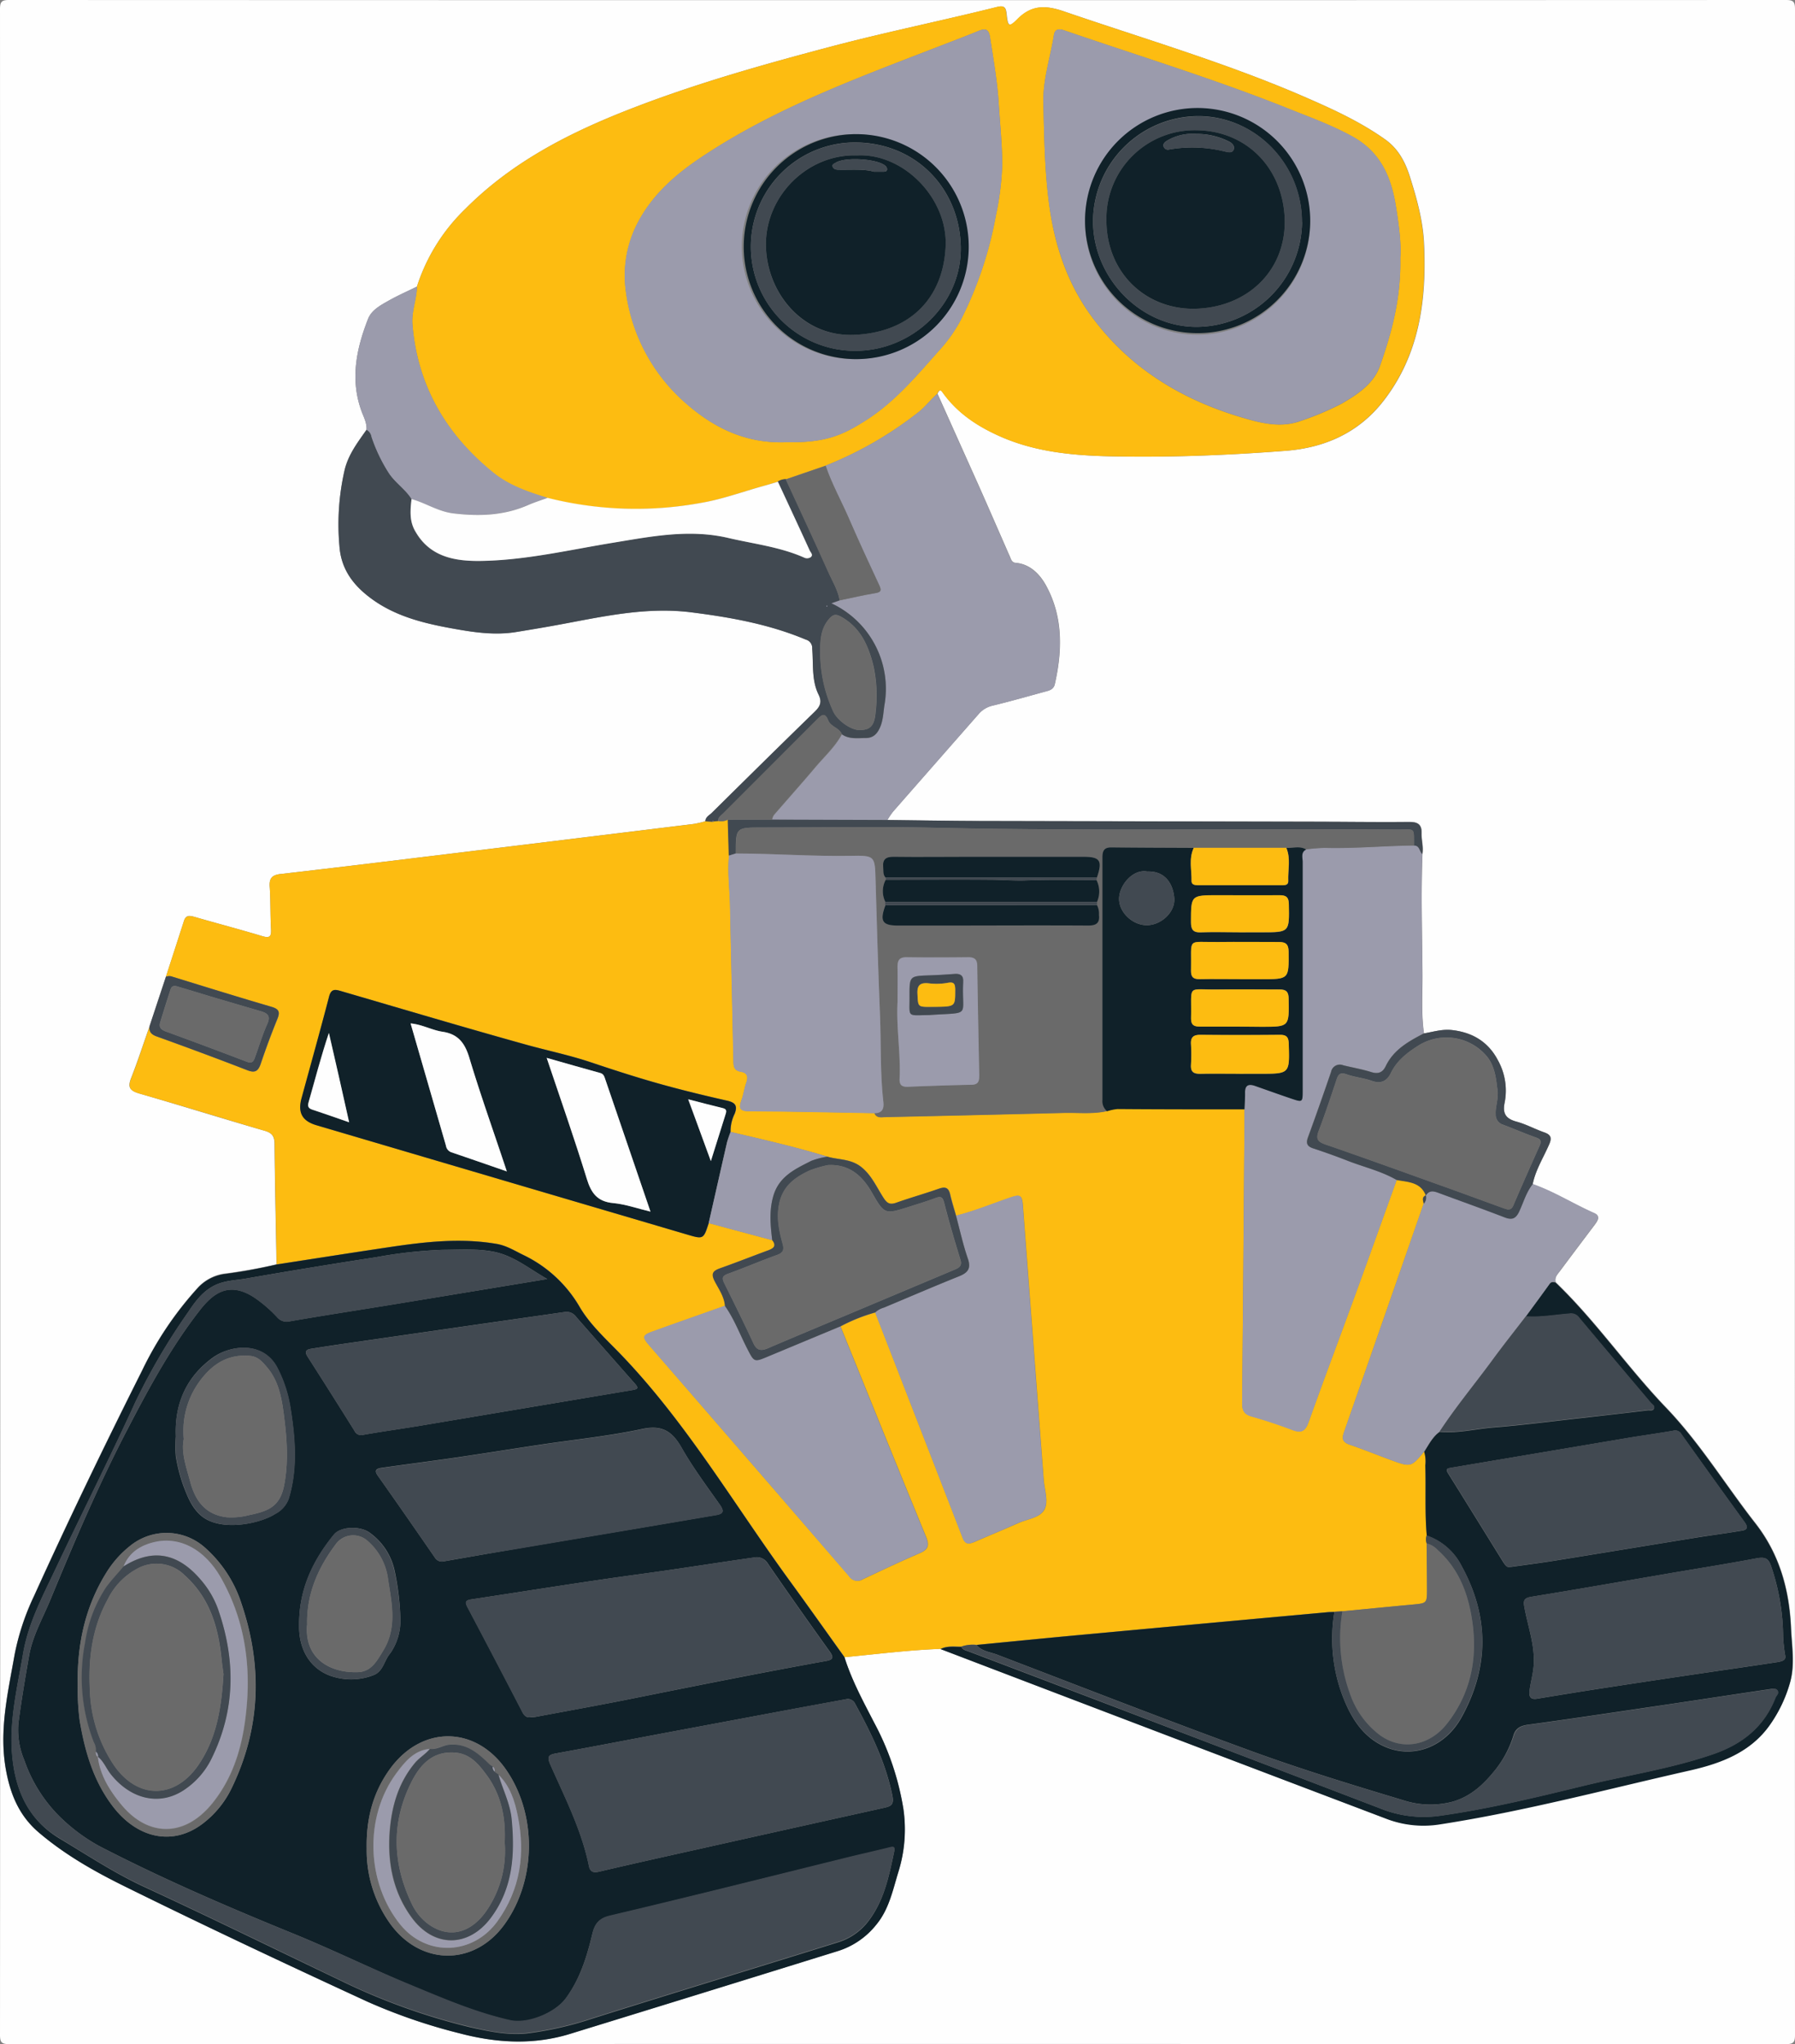<svg xmlns="http://www.w3.org/2000/svg" viewBox="0 0 432.09 492.09"><rect x="0" y="0" width="432.09" height="492.09" fill="#808080" stroke="none"/><defs><style>.cls-1{fill:#fefefe;}.cls-2{fill:#fdbc11;}.cls-3{fill:#102129;}.cls-4{fill:#9b9bac;}.cls-5{fill:#414951;}.cls-6{fill:#6a6a6a;}</style></defs><title>Element 2</title><g id="Ebene_2" data-name="Ebene 2"><g id="Ebene_1-2" data-name="Ebene 1"><path class="cls-1" d="M.05,245.8Q.05,124,0,2.2C0,.41.41,0,2.21,0Q216.05.08,429.88,0c1.8,0,2.21.4,2.21,2.2q-.07,243.84,0,487.68c0,1.8-.4,2.21-2.2,2.21q-213.84-.07-427.68,0c-1.8,0-2.21-.4-2.21-2.21Q.08,367.84.05,245.8Zm368.89,39.3c.69-3.47,2.61-6.45,4-9.64.69-1.58.36-2.31-1.21-2.86-2.25-.79-4.39-2-6.67-2.58-2.55-.7-3.41-1.93-2.85-4.59a15,15,0,0,0-1.62-10.18c-2.29-4.35-6-6.69-11-7.27-2.44-.28-4.55.42-6.8.8-.7-4.82-.33-9.68-.37-14.52-.08-9.54-.37-19.09,0-28.64.32-1.68-.24-3.33-.19-5,.06-2.05-.81-2.76-2.89-2.75-7.76.07-15.52,0-23.27-.06q-40.08-.09-80.15-.17c-7.43,0-14.87-.16-22.3-.24a19.41,19.41,0,0,1,1.35-2q10.26-11.73,20.55-23.43a6.32,6.32,0,0,1,3.37-2.1c4.26-1,8.49-2.24,12.72-3.39,1-.27,2-.49,2.31-1.77,1.83-8.08,2-16.12-2-23.56-1.44-2.71-3.79-5.36-7.46-5.67-.92-.08-1.07-.86-1.35-1.49-2.48-5.63-4.92-11.28-7.42-16.9q-5-11.16-10-22.3c.62-1.45,1-.61,1.55.11,3.63,4.89,8.55,8,14.08,10.4,8.26,3.52,17.08,4.35,25.83,4.55,14.11.31,28.24-.23,42.33-1.32,9.55-.73,17.61-4.42,23.45-11.87,8.76-11.16,10.53-24.41,9.87-38.1-.27-5.52-1.77-10.9-3.44-16.14-1.07-3.38-2.73-6.58-5.85-8.81-6.24-4.45-13.18-7.56-20.12-10.57-18.59-8-38-13.7-57.15-20.26-4.46-1.54-7.85-1.66-11.3,1.82-2,2-2.3,1.74-2.59-1-.16-1.48-.32-2.43-2.28-1.93C227,4.93,213.85,7.6,200.86,11c-16.38,4.32-32.69,8.88-48.52,15C137.46,31.75,123.44,38.8,112,50.31A45.16,45.16,0,0,0,100.36,69c-2.22,1.09-4.49,2.08-6.64,3.29s-4.29,2.34-5.13,4.5C85.77,84,84.22,91.44,87.08,99.13c.52,1.39,1.27,2.76,1.14,4.34-2.09,3-4.31,5.84-5.25,9.57a58.47,58.47,0,0,0-1.26,18.31c.33,5,2.67,8.68,6.45,11.78,6,5,13.3,6.8,20.72,8.14,5.1.93,10.26,1.71,15.48.84,3.86-.64,7.72-1.29,11.56-2,10.05-1.89,20.06-4,30.42-2.73,9.45,1.19,18.77,2.85,27.63,6.57a2.08,2.08,0,0,1,1.55,2.17c.31,3.71-.18,7.59,1.53,11.07.87,1.77.4,2.84-.93,4.13-8.32,8.08-16.56,16.23-24.81,24.38-.6.6-1.47,1-1.51,2a23,23,0,0,1-2.79.65q-32.94,4.05-65.89,8.05c-11.18,1.36-22.36,2.72-33.55,4-2,.23-2.79.95-2.65,3,.23,3.43.14,6.87.32,10.3.1,1.8-.36,2.19-2.14,1.65-5.43-1.63-10.92-3.07-16.37-4.65-1.15-.33-2-.41-2.45,1-1.44,4.48-2.9,9-4.34,13.43Q38,241,36.05,246.91c-1.49,4.21-2.86,8.46-4.49,12.61-.86,2.17-.38,3,1.88,3.7,10.12,2.93,20.17,6.09,30.29,9,1.79.52,2.33,1.36,2.35,3.15.09,9.66.31,19.33.48,29a127.25,127.25,0,0,1-12.72,2.25,10.77,10.77,0,0,0-6.2,3.32,82.91,82.91,0,0,0-13.46,20c-9,17.93-17.74,36-26,54.25A59,59,0,0,0,3.5,398.35c-1.62,9.19-3.8,18.3-2.07,27.77,1.07,5.85,3.18,11,7.81,14.93,6.32,5.41,13.52,9.48,20.87,13.1,19.28,9.51,38.73,18.67,58.25,27.67a135.32,135.32,0,0,0,22.41,7.69c8.82,2.31,17.66,2.81,26.49.08q32.18-9.93,64.35-19.9a19.07,19.07,0,0,0,9.32-6.38c3.08-3.76,4-8.34,5.32-12.72a34.29,34.29,0,0,0,1.19-15.19,66,66,0,0,0-6.95-20.57c-2.67-5.18-5.46-10.3-7.22-15.89,7.7-.73,15.38-1.72,23.13-2q53.84,20.54,107.7,41A25,25,0,0,0,346.85,439c20.33-3.13,40.18-8.47,60.21-13,7.29-1.64,14.46-4.29,19.1-11A33.12,33.12,0,0,0,431,404.75c1.12-4.22.36-8.55.17-12.84-.41-9.28-2.78-17.84-8.63-25.31-7.2-9.21-13.27-19.23-21.45-27.77-9.28-9.67-16.9-20.86-26.61-30.18-.33-1.2.51-1.94,1.11-2.75q4.14-5.55,8.31-11.06c.73-1,1.42-2.08-.1-2.75C378.78,289.89,374.14,286.91,368.94,285.1Z"/><path class="cls-2" d="M39.94,235.14c1.44-4.47,2.9-8.95,4.34-13.43.43-1.36,1.3-1.28,2.45-1,5.45,1.58,10.94,3,16.37,4.65,1.78.54,2.24.15,2.14-1.65-.18-3.43-.09-6.87-.32-10.3-.14-2.08.69-2.8,2.65-3,11.19-1.28,22.37-2.64,33.55-4q33-4,65.89-8.05a23,23,0,0,0,2.79-.65l1.66.09.21,0,.19-.1,1-.1a3.37,3.37,0,0,0,2.39-.31c.08,2.88.17,5.77.25,8.65-.39,4,.16,8,.25,11.95.25,12.53.57,25.06.82,37.59,0,1.35.24,2.27,1.82,2.51s1.76,1.26,1.26,2.66-.64,2.82-1.14,4.15c-.69,1.89-.48,2.67,1.84,2.69,10.06,0,20.11.29,30.17.46.56,1.28,1.72,1,2.71.94q21.42-.45,42.85-1c3.49-.09,7,.34,10.46-.45a11.66,11.66,0,0,1,2.48-.58c10.18.07,20.36.07,30.54.08,0,1.44,0,2.88,0,4.32q-.26,33.23-.55,66.46c0,1.81.5,2.73,2.31,3.24,3.3.93,6.57,2,9.78,3.24,2.12.81,3.11.35,3.9-1.85,3.7-10.38,7.6-20.7,11.38-31.07,3.31-9.08,6.56-18.18,9.84-27.28,2.73.52,5.76.45,7,3.74v0c-1,.43-.7,1.22-.5,2q-9.58,27.54-19.2,55.08c-.6,1.71-.2,2.42,1.46,3,3.32,1.13,6.57,2.46,9.86,3.67,4.79,1.75,4.8,1.74,8-2.06a8.13,8.13,0,0,1,.27,3.29c.18,5.64-.15,11.28.35,16.91a2.84,2.84,0,0,0,0,1.95c0,3.65.07,7.29.08,10.94,0,3.47,0,3.44-3.53,3.77-5.61.52-11.22,1.07-16.82,1.61l-1.93.12c-.63,0-1.27,0-1.91.1q-29.71,2.72-59.44,5.46c-8.27.76-16.53,1.59-24.8,2.39a8.27,8.27,0,0,0-3.66.43c-1.69,0-3.41-.27-5,.55-7.74.28-15.42,1.27-23.12,2-4.42-6.17-8.8-12.37-13.27-18.5-13.76-18.87-25.53-39.23-42.14-56-3-3-6.09-6.06-8.24-9.64a31.29,31.29,0,0,0-13.49-12.62c-2.15-1-4.12-2.32-6.59-2.75-8.73-1.5-17.35-.49-26,.8-9,1.34-18,2.76-27,4.15-.17-9.66-.39-19.33-.48-29,0-1.79-.56-2.63-2.35-3.15-10.12-3-20.17-6.12-30.29-9-2.26-.66-2.74-1.53-1.88-3.7,1.63-4.15,3-8.4,4.48-12.61-.24,1.4.3,2.11,1.71,2.61,7.27,2.62,14.52,5.3,21.73,8.1,1.94.76,2.68.22,3.29-1.6q1.83-5.44,4-10.76c.69-1.69.33-2.37-1.43-2.89-8-2.33-15.87-4.79-23.79-7.23A2.18,2.18,0,0,0,39.94,235.14Zm159.23,43.31c-7.67-2.34-15.48-4.12-23.28-5.95a9.55,9.55,0,0,1,1-4.39c.77-2,.06-2.71-1.83-3.14-4.74-1.07-9.47-2.21-14.17-3.48-6.31-1.7-12.53-3.71-18.73-5.79-5.14-1.72-10.48-2.81-15.69-4.27-14.78-4.12-29.49-8.5-44.21-12.8-1.4-.4-2.51-.77-3,1.29-2.13,8.19-4.42,16.34-6.64,24.5-.93,3.44.19,5.46,3.58,6.46q44.59,13.17,89.2,26.31c4,1.17,4,1.16,5.24-2.74l15.3,4.12c1.05,1.34.34,1.94-.93,2.41-3.88,1.43-7.72,2.95-11.62,4.33-1.74.62-2.21,1.38-1.28,3.16s2.27,3.66,2.45,5.89c-5.79,2.05-11.59,4.08-17.37,6.17-2.54.92-2.61,1.35-.78,3.46q24,27.72,48,55.45a2.37,2.37,0,0,0,3.28.77c4.55-2.15,9.09-4.31,13.72-6.29,2.12-.9,2.36-1.95,1.51-4-6.92-16.84-13.73-33.72-20.57-50.59a41.83,41.83,0,0,1,8.43-3.38,2.44,2.44,0,0,0,.09.47q10.44,26.91,20.88,53.81c.63,1.64,1.52,1.51,2.79,1,3.51-1.53,7.07-3,10.56-4.54,2.16-1,5.13-1.25,6.26-3.18s.08-4.82-.11-7.28q-2.5-32.94-5-65.89c-.2-2.63-.55-2.85-3.13-2-4.3,1.48-8.51,3.22-12.94,4.33-.48-1.68-1-3.35-1.41-5.07s-1.18-1.95-2.74-1.4c-3.39,1.19-6.85,2.16-10.23,3.36-1.48.53-2.19.2-3.05-1.13-1.68-2.57-2.83-5.45-5.42-7.49S201.87,279.23,199.17,278.45Z"/><path class="cls-3" d="M66.56,304.41c9-1.39,18-2.81,27-4.15,8.62-1.29,17.24-2.3,26-.8,2.47.43,4.44,1.72,6.59,2.75a31.29,31.29,0,0,1,13.49,12.62c2.15,3.58,5.27,6.64,8.24,9.64,16.61,16.74,28.38,37.1,42.14,56,4.47,6.13,8.85,12.33,13.27,18.5,1.76,5.59,4.55,10.71,7.22,15.89a66,66,0,0,1,6.95,20.57,34.29,34.29,0,0,1-1.19,15.19c-1.36,4.38-2.24,9-5.32,12.72a19.07,19.07,0,0,1-9.32,6.38q-32.16,10-64.35,19.9c-8.83,2.73-17.67,2.23-26.49-.08a135.32,135.32,0,0,1-22.41-7.69c-19.52-9-39-18.16-58.25-27.67-7.35-3.62-14.55-7.69-20.87-13.1-4.63-4-6.74-9.08-7.81-14.93-1.73-9.47.45-18.58,2.07-27.77a59,59,0,0,1,4.65-14.07c8.29-18.27,17-36.32,26-54.25a82.91,82.91,0,0,1,13.46-20,10.77,10.77,0,0,1,6.2-3.32A127.25,127.25,0,0,0,66.56,304.41Zm65.18,3.5c-4.53-2.58-8.12-5.66-13-6.59-4.06-.77-8-.47-12.1-.45a111.34,111.34,0,0,0-16.13,1.79q-15.69,2.41-31.32,5.14c-2.47.43-5,.44-7.4,1.58-3,1.44-4.83,4-6.52,6.54a153.1,153.1,0,0,0-12.7,21.66c-6.14,13.45-12.82,26.64-19.13,40-3.13,6.63-6.62,13.14-7.87,20.49-1.37,8.05-3.34,16-2.64,24.32.72,8.52,3.88,15.66,11.36,20.18,6.69,4,13.21,8.34,20.35,11.65,15.82,7.3,31.46,15,47.17,22.5A152.93,152.93,0,0,0,113,488c4.49,1,9,2,13.71,1.55a81.9,81.9,0,0,0,15.8-3.57c19.71-6.22,39.48-12.22,59.2-18.38a14.55,14.55,0,0,0,7.19-4.92c3.88-5,5.08-10.89,6.32-16.83.29-1.38-.22-1.28-1.23-1-3.32.83-6.66,1.57-10,2.39-19,4.68-38,9.46-57.12,14-2.78.65-3.73,2-4.31,4.44-1.32,5.51-3,10.89-6.46,15.56-2.57,3.43-9.12,6.13-13.35,5.18-8.13-1.84-15.78-5.11-23.43-8.29C89.54,474,80,469.31,70.15,465.31c-15.69-6.4-31.23-13.11-46.27-20.9a42.84,42.84,0,0,1-10.4-8,35.56,35.56,0,0,1-7.62-12.65,18.75,18.75,0,0,1-1.43-8.89C5.14,409.44,6.05,404,7,398.62c.82-4.77,3.26-9,5.08-13.38,5.78-14,11.73-28,18.75-41.43C35.93,334,41.25,324.2,48.1,315.42c3.39-4.35,7.17-6.93,13.11-3.08a32.41,32.41,0,0,1,5.59,4.84,3,3,0,0,0,3,.89c8.39-1.45,16.81-2.74,25.21-4.11C107,312,119.09,310,131.74,307.91ZM204,409c-6.71,1.24-13.13,2.42-19.54,3.62l-24.63,4.61c-8.67,1.63-17.34,3.31-26,4.88-2,.35-2.11.95-1.32,2.75,3.51,7.94,7.5,15.72,9.26,24.33.28,1.37,1,1.73,2.42,1.39,8.14-1.91,16.3-3.72,24.45-5.54q22-4.92,44.06-9.81c1.67-.37,2.57-.66,2.12-2.92-1.6-7.95-5.09-15.07-8.93-22.08A2,2,0,0,0,204,409Zm-76.2,4.41c.58-.05.9-.05,1.21-.11,7.82-1.47,15.65-2.87,23.45-4.44,15.44-3.11,30.88-6.2,46.38-9,1.46-.26,2-.67,1-2.13-5.05-7.07-10.08-14.16-15-21.33a3.11,3.11,0,0,0-3.43-1.44c-9,1.28-17.91,2.71-26.89,3.93-13.71,1.85-27.36,4.07-41,6.13-1.23.18-1.69.5-1,1.85q6.58,12.38,13,24.83C126,412.78,126.62,413.64,127.76,413.38ZM106.5,375.93c5.17-.89,10.34-1.81,15.52-2.69q16.35-2.78,32.7-5.52l17.66-3c1.71-.29,2-.91.93-2.44-3.17-4.5-6.49-8.94-9.2-13.71-2.27-4-4.7-5.61-9.57-4.56-8.07,1.72-16.34,2.55-24.52,3.78-6.68,1-13.36,2.08-20.05,3.06-6,.87-12,1.64-18,2.49-1.1.16-2.11.41-1,1.95,4.61,6.51,9.15,13.07,13.69,19.64A2,2,0,0,0,106.5,375.93ZM136,315.84l-21.47,3.07-25.71,3.71c-4.48.65-9,1.28-13.44,2-1,.16-2.45.27-1.32,2q5.67,8.86,11.25,17.79a1.75,1.75,0,0,0,2.12,1c4.69-.83,9.42-1.47,14.12-2.26q25.38-4.26,50.77-8.53c1.21-.2,1.41-.5.59-1.44q-7.11-8.06-14.21-16.15A2.81,2.81,0,0,0,136,315.84ZM18.71,405.7a58.67,58.67,0,0,0,.5,8.57c1.25,7.33,3.26,14.31,7.8,20.37,6,8.06,14.71,9.83,21.86,4.33a23.54,23.54,0,0,0,6.9-8.49c7-14.47,7.47-29.32,2.37-44.43a30.34,30.34,0,0,0-8.8-13.49,13.87,13.87,0,0,0-18-.41,24.86,24.86,0,0,0-5.7,6.41C20.44,386.87,18.53,396,18.71,405.7ZM88.27,445a30.31,30.31,0,0,0,5.32,17.63c7.24,10.62,20.48,10.91,27.88.6,7.66-10.65,7.81-26.44.37-37.18-7.26-10.5-20-10.78-27.71-.55C90,431.08,88.13,437.43,88.27,445ZM42.32,345.81a28.22,28.22,0,0,0,0,4.78,39.71,39.71,0,0,0,1.84,7.15c1,2.57,1.95,5.14,4.2,7.1,4.59,4,14.17,2,17.85-.37a6.73,6.73,0,0,0,3.26-3.63c2.2-7.21,1.6-14.49.47-21.71a31.59,31.59,0,0,0-3.22-9.86c-3.42-6.54-11.38-5.42-15.5-2.44C44.84,331.48,42,337.92,42.32,345.81ZM72,391.22c0,.11,0,.43,0,.74.13,6,3.36,10.43,8.58,11.79a14.84,14.84,0,0,0,9.38-.5c2.23-.88,2.51-3.35,3.79-5a8.43,8.43,0,0,0,.55-.78,13.72,13.72,0,0,0,2.08-7.73A62,62,0,0,0,95,378.15a15.11,15.11,0,0,0-6.18-9.3c-2.3-1.54-6.85-1.37-8.42.58C75.27,375.71,71.94,382.71,72,391.22Z"/><path class="cls-2" d="M100.36,69A45.16,45.16,0,0,1,112,50.31C123.44,38.8,137.46,31.75,152.34,26c15.83-6.11,32.14-10.67,48.52-15C213.85,7.6,227,4.93,240,1.66c2-.5,2.12.45,2.28,1.93.29,2.79.61,3,2.59,1,3.45-3.48,6.84-3.36,11.3-1.82,19.12,6.56,38.56,12.23,57.15,20.26,6.94,3,13.88,6.12,20.12,10.57,3.12,2.23,4.78,5.43,5.85,8.81,1.67,5.24,3.17,10.62,3.44,16.14.66,13.69-1.11,26.94-9.87,38.1-5.84,7.45-13.9,11.14-23.45,11.87-14.09,1.09-28.22,1.63-42.33,1.32-8.75-.2-17.57-1-25.83-4.55-5.53-2.36-10.45-5.51-14.08-10.4-.53-.72-.93-1.56-1.55-.11C224,96.21,222.71,98,221,99.3a89.62,89.62,0,0,1-22.25,12.8l-9.62,3.3a3.5,3.5,0,0,0-2,.62l-3.45,1c-5,1.38-9.89,3.21-15,4.07a86.86,86.86,0,0,1-37-1.2c-4.59-1.43-9.23-3-12.94-6C107.5,104.67,100.51,93,99.29,78.17,99,74.94,100.32,72.08,100.36,69Zm88.83,37.46c9.68.16,13.69-1.74,19.27-5.3,6.9-4.4,12.13-10.62,17.47-16.65a36,36,0,0,0,5.51-7.81,91.81,91.81,0,0,0,8.3-24.9,68,68,0,0,0,1.51-12.1c0-5-.53-9.9-.84-14.84-.34-5.35-1.28-10.61-2.09-15.9C238,6.78,237,6.83,235.4,7.51c-3.48,1.43-7,2.74-10.5,4.1-19.15,7.41-38.43,14.54-55.71,26-6.26,4.15-11.83,8.9-15.47,15.65a27.42,27.42,0,0,0-3,17.19,43.05,43.05,0,0,0,14.39,26.63C171.93,103.09,179.63,106.8,189.19,106.46ZM337.08,62.1c.26-3.41-.33-7.94-1.06-12.43-1.12-7-3.64-13-10.41-16.77-5.09-2.81-10.47-4.73-15.8-6.87C292.23,19,274.09,13.46,256.18,7.31c-1.31-.45-2.25-.35-2.49,1.15-.85,5.43-2.67,10.69-2.53,16.29.2,8.39.31,16.79,1.48,25.11,1.31,9.38,4.31,18.26,9.89,26,9.65,13.31,23.08,21.09,38.74,25.31,4,1.07,8,1.64,12,.11a67.65,67.65,0,0,0,9.7-4.1c3.79-2.2,7.71-4.78,9.22-9.09C335,80.06,337.27,71.89,337.08,62.1Z"/><path class="cls-3" d="M235.06,396c8.27-.8,16.53-1.63,24.8-2.39q29.73-2.76,59.44-5.46c.64-.06,1.28-.07,1.91-.1a39.13,39.13,0,0,0,2.31,21.08c2,4.92,4.85,9.24,9.94,11.42,6.75,2.89,14.34.06,18.3-7,6.73-12.08,6.76-24.36.11-36.49a14.76,14.76,0,0,0-8.42-7.36c-.5-5.63-.17-11.27-.35-16.91a8.13,8.13,0,0,0-.27-3.29c1.1-1.7,2-3.56,3.71-4.79,4.41.4,8.7-.71,13-1.06,7-.56,14-1.47,21.06-2.26q8-.9,16.08-1.86c.51-.06,1.24.23,1.47-.46s-.47-.94-.82-1.35q-8.61-10.22-17.21-20.43a2.39,2.39,0,0,0-2.37-1c-3.49.26-6.95.93-10.47.66,1.91-2.6,3.83-5.2,5.71-7.82.41-.59.89-.47,1.43-.38,9.71,9.32,17.33,20.51,26.61,30.18,8.18,8.54,14.25,18.56,21.45,27.77,5.85,7.47,8.22,16,8.63,25.31.19,4.29.95,8.62-.17,12.84a33.12,33.12,0,0,1-4.83,10.32c-4.64,6.67-11.81,9.32-19.1,11-20,4.51-39.88,9.85-60.21,13A25,25,0,0,1,334.1,438q-53.88-20.43-107.7-41c1.59-.82,3.31-.52,5-.55.34.76,1.09.86,1.75,1.11q17.34,6.58,34.67,13.18Q300,423,332.17,435.32A27.9,27.9,0,0,0,346,437.19c11.84-1.63,23.45-4.44,35.05-7.27,10.43-2.54,21.08-4.12,31.29-7.64,7-2.42,12.3-6.55,15-13.59.22-.57.88-1.16.51-1.74s-1.33-.39-2-.29c-9.91,1.46-19.81,3-29.71,4.44-9.44,1.4-18.87,2.81-28.32,4.1-1.81.25-3,.83-3.52,2.63A25.12,25.12,0,0,1,360,426c-2.78,3.48-5.84,6.42-10.3,7.72a21,21,0,0,1-12-.37c-12.07-3.62-24.14-7.32-36-11.63-20.6-7.51-41-15.48-61.52-23.33C238.43,397.7,236.37,397.57,235.06,396Zm128.66-18.78c3.54-.5,7.09-.95,10.62-1.52,11.29-1.82,22.58-3.69,33.87-5.52,3.45-.56,6.93-1,10.36-1.58.94-.17,2.83-.15,1.38-2.15q-7.65-10.55-15.2-21.16a1.71,1.71,0,0,0-2-.85c-3.76.66-7.54,1.16-11.3,1.8q-21,3.54-42.07,7.1c-1.06.17-1.47.29-.76,1.42,4.44,7.09,8.83,14.22,13.25,21.33C362.31,376.7,362.69,377.52,363.72,377.18Zm66,21.27a39.91,39.91,0,0,1-.49-4.48,53.6,53.6,0,0,0-2.86-16.88c-.64-2-1.5-2.34-3.45-2-7,1.33-14.09,2.44-21.14,3.65-11,1.89-22.08,3.83-33.14,5.63-1.77.29-2,.88-1.69,2.49.83,4.68,2.6,9.2,2.23,14.1-.16,2.08-.76,4.06-1,6.12-.15,1.45.33,2.08,1.88,1.82,5.32-.88,10.66-1.75,16-2.57q11.9-1.83,23.8-3.58c5.9-.87,11.8-1.71,17.7-2.61C428.72,400,430.08,399.8,429.71,398.45Z"/><path class="cls-4" d="M336.21,284.08c-3.28,9.1-6.53,18.2-9.84,27.28-3.78,10.37-7.68,20.69-11.38,31.07-.79,2.2-1.78,2.66-3.9,1.85-3.21-1.22-6.48-2.31-9.78-3.24-1.81-.51-2.32-1.43-2.31-3.24q.35-33.23.55-66.46c0-1.44,0-2.88,0-4.32.05-1.27.19-2.55.14-3.82-.08-2,.76-2.42,2.5-1.79,2.85,1,5.72,2,8.58,3s2.79,1,2.79-2.06q0-27.45,0-54.89c0-1-.51-2.3.84-3a40.16,40.16,0,0,1,4.49-.37c7.17.2,14.32-.51,21.49-.57,1.39,0,1.29,1.41,2,2.08-.34,9.54-.05,19.09,0,28.63,0,4.84-.33,9.7.37,14.52-3.67,1.93-7.29,3.92-9.2,7.9-.75,1.54-1.81,1.94-3.5,1.41-2.2-.69-4.49-1.08-6.73-1.63a2.14,2.14,0,0,0-2.92,1.59c-1.81,5.28-3.65,10.54-5.57,15.78-.55,1.5-.13,2.18,1.31,2.65,2.65.87,5.29,1.78,7.88,2.82C328.07,280.92,332.39,281.86,336.21,284.08Z"/><path class="cls-4" d="M198.75,112.1A89.62,89.62,0,0,0,221,99.3c1.71-1.34,3-3.09,4.64-4.47q5,11.15,10,22.3c2.5,5.62,4.94,11.27,7.42,16.9.28.63.43,1.41,1.35,1.49,3.67.31,6,3,7.46,5.67,4,7.44,3.83,15.48,2,23.56-.29,1.28-1.3,1.5-2.31,1.77-4.23,1.15-8.46,2.34-12.72,3.39a6.32,6.32,0,0,0-3.37,2.1q-10.26,11.73-20.55,23.43a19.41,19.41,0,0,0-1.35,2l-27.72-.09a3.59,3.59,0,0,1,.43-1.08c3.32-3.85,6.71-7.64,10-11.53,2.18-2.59,4.75-4.89,6.38-7.93,1.77,1.22,3.79.89,5.74.89,1.68,0,2.67-.85,3.4-2.47.82-1.82.82-3.71,1.12-5.57a22.69,22.69,0,0,0-12.8-24.39l2-.71c2.87-.6,5.73-1.27,8.62-1.76,1.43-.24,1.45-.74.92-1.88-2.49-5.35-5-10.7-7.32-16.11C202.5,120.54,200.23,116.5,198.75,112.1Z"/><path class="cls-5" d="M202.12,144.52l-2,.71a22.69,22.69,0,0,1,12.8,24.39c-.3,1.86-.3,3.75-1.12,5.57-.73,1.62-1.72,2.46-3.4,2.47-2,0-4,.33-5.74-.89-.63-1.58-2.68-1.8-3.29-3.35-.79-2-1.59-1.29-2.66-.22q-11.24,11.3-22.52,22.54c-.55.55-1.3,1-1.34,1.91l-1,.1c-.2-.3-.32-.22-.4.07l-1.66-.09c0-1,.91-1.45,1.51-2,8.25-8.15,16.49-16.3,24.81-24.38,1.33-1.29,1.8-2.36.93-4.13-1.71-3.48-1.22-7.36-1.53-11.07a2.08,2.08,0,0,0-1.55-2.17c-8.86-3.72-18.18-5.38-27.63-6.57-10.36-1.3-20.37.84-30.42,2.73-3.84.73-7.7,1.38-11.56,2-5.22.87-10.38.09-15.48-.84-7.42-1.34-14.67-3.18-20.72-8.14-3.78-3.1-6.12-6.81-6.45-11.78A58.47,58.47,0,0,1,83,113c.94-3.73,3.16-6.57,5.25-9.57a2.24,2.24,0,0,1,1.19,1.66,39.09,39.09,0,0,0,4.06,8.57c1.52,2.49,4.07,4,5.59,6.44-.3,2.71-.57,5.37.89,7.92,3.5,6.09,9.5,7.08,15.51,7,10.82-.13,21.38-2.64,32-4.38,9.21-1.51,18.35-3.35,27.76-1.15,6.1,1.43,12.38,2.14,18.19,4.7a1.61,1.61,0,0,0,1.61-.06c.72-.56,0-1.15-.23-1.64-2.52-5.53-5.09-11-7.64-16.53a3.5,3.5,0,0,1,2-.62c3.38,7.36,6.82,14.7,10.13,22.1C200.28,139.8,201.7,142,202.12,144.52Zm4.8,31.23c2.71,0,3.61-1.16,3.88-4.48a33.67,33.67,0,0,0-.51-10.83c-1.21-5-3.19-9.48-8-12.06-1.21-.64-1.84-.39-2.76.7-2,2.35-2.07,5.18-2.07,7.86a34,34,0,0,0,3.12,14.3C201.49,173.34,204.69,175.75,206.92,175.75ZM199.13,146l0-.21c-.06,0-.16,0-.16.05a.52.52,0,0,0,0,.21Z"/><path class="cls-4" d="M374.47,308.65c-.54-.09-1-.21-1.43.38-1.88,2.62-3.8,5.22-5.71,7.82-2.72,3.55-5.5,7-8.14,10.65-4.2,5.72-8.75,11.18-12.65,17.13-1.71,1.23-2.61,3.09-3.71,4.79-3.17,3.8-3.18,3.81-8,2.06-3.29-1.21-6.54-2.54-9.86-3.67-1.66-.56-2.06-1.27-1.46-3q9.66-27.51,19.2-55.08a2.18,2.18,0,0,0,.5-2v0c.9-1.46,2.09-1,3.31-.54,5.21,1.93,10.45,3.78,15.62,5.79,1.78.69,2.71.37,3.54-1.39,1-2.2,1.68-4.63,3.24-6.58,5.2,1.81,9.84,4.79,14.85,7,1.52.67.83,1.79.1,2.75q-4.15,5.52-8.31,11.06C375,306.71,374.14,307.45,374.47,308.65Z"/><path class="cls-4" d="M99.06,120.14c-1.52-2.43-4.07-4-5.59-6.44a39.09,39.09,0,0,1-4.06-8.57,2.24,2.24,0,0,0-1.19-1.66c.13-1.58-.62-3-1.14-4.34-2.86-7.69-1.31-15.1,1.51-22.34.84-2.16,3.12-3.37,5.13-4.5s4.42-2.2,6.64-3.29c0,3.08-1.34,5.94-1.07,9.17,1.22,14.86,8.21,26.5,19.56,35.65,3.71,3,8.35,4.61,12.94,6-1.57.57-3.17,1.07-4.7,1.74-5.79,2.54-11.77,2.73-18,2C105.44,123.15,102.48,121.08,99.06,120.14Z"/><path class="cls-5" d="M185.83,197.31l27.72.09c7.43.08,14.87.21,22.3.24q40.08.11,80.15.17c7.75,0,15.51.13,23.27.06,2.08,0,3,.7,2.89,2.75-.05,1.67.51,3.32.19,5-.68-.67-.58-2.08-2-2.08,0-4.55.31-3.8-3.82-3.83-37-.26-74,.39-111-.43-14.06-.32-28.14-.06-42.2-.07-6.22,0-6.22,0-6.22,6.25l-1.69.52c-.08-2.88-.17-5.77-.25-8.65Z"/><path class="cls-5" d="M368.94,285.1c-1.56,1.95-2.2,4.38-3.24,6.58-.83,1.76-1.76,2.08-3.54,1.39-5.17-2-10.41-3.86-15.62-5.79-1.22-.45-2.41-.92-3.31.54-1.26-3.29-4.29-3.22-7-3.74-3.82-2.22-8.14-3.16-12.19-4.78-2.59-1-5.23-1.95-7.88-2.82-1.44-.47-1.86-1.15-1.31-2.65,1.92-5.24,3.76-10.5,5.57-15.78a2.14,2.14,0,0,1,2.92-1.59c2.24.55,4.53.94,6.73,1.63,1.69.53,2.75.13,3.5-1.41,1.91-4,5.53-6,9.2-7.9,2.25-.38,4.36-1.08,6.8-.8,5,.58,8.74,2.92,11,7.27a15,15,0,0,1,1.62,10.18c-.56,2.66.3,3.89,2.85,4.59,2.28.63,4.42,1.79,6.67,2.58,1.57.55,1.9,1.28,1.21,2.86C371.55,278.65,369.63,281.63,368.94,285.1Zm-8.4-22.23c-.4-2.76-.5-6.34-3-9a12.7,12.7,0,0,0-16.26-2.07c-2.66,1.7-5.06,3.6-6.47,6.52-1,2-2.43,2.65-4.67,1.85-1.93-.68-4.05-.86-6-1.55-1.45-.51-1.95-.08-2.38,1.24-1.38,4.16-2.77,8.31-4.32,12.41-.7,1.85-.27,2.57,1.6,3.22,9,3.1,18,6.36,27,9.59,5.32,1.9,10.63,3.85,15.94,5.78.93.33,1.75.64,2.31-.67,2.07-4.83,4.21-9.63,6.35-14.43.44-1,.29-1.51-.85-1.91-2.7-.95-5.33-2.11-8-3.11a2.49,2.49,0,0,1-1.74-2.53C359.93,266.62,360.6,265.11,360.54,262.87Z"/><path class="cls-5" d="M39.94,235.14a2.18,2.18,0,0,1,1.61,0c7.92,2.44,15.84,4.9,23.79,7.23,1.76.52,2.12,1.2,1.43,2.89q-2.16,5.31-4,10.76c-.61,1.82-1.35,2.36-3.29,1.6-7.21-2.8-14.46-5.48-21.73-8.1-1.41-.5-2-1.21-1.71-2.61Zm2.5,2.26c-1.07-.19-1.27.43-1.43.92-.85,2.58-1.65,5.16-2.44,7.75-.39,1.27.19,1.83,1.4,2.27q9.77,3.56,19.48,7.28c1.41.54,1.67-.34,2-1.27.95-2.62,1.75-5.32,2.89-7.85.88-1.95.05-2.59-1.59-3.07-4-1.17-8.1-2.37-12.15-3.57C47.79,239,45,238.16,42.44,237.4Z"/><path class="cls-6" d="M177.15,205.47c0-6.25,0-6.25,6.22-6.25,14.06,0,28.14-.25,42.2.07,37,.82,74,.17,111,.43,4.13,0,3.81-.72,3.82,3.83-7.17.06-14.32.77-21.49.57a40.16,40.16,0,0,0-4.49.37c-1.52-.94-3.17-.31-4.77-.39l-22.27,0c-6.63,0-13.25,0-19.87-.13-1.74,0-2.15.85-2.14,2.39q0,29.22,0,58.42a3.11,3.11,0,0,0,1.13,2.71c-3.46.79-7,.36-10.46.45q-21.44.54-42.85,1c-1,0-2.15.34-2.71-.94,1.78,0,2.36-1,2.17-2.64-.79-6.91-.54-13.87-.81-20.79-.44-10.84-.76-21.69-1.07-32.54-.17-6-.05-6.1-6.07-6C195.51,206.19,186.34,205.51,177.15,205.47Zm86.9,5.78c1.39-4,.78-5-3.22-5H233.3c-6.06,0-12.13.05-18.19,0-1.85,0-2.69.61-2.51,2.5.08.86-.1,1.77.56,2.5l.06.52a5.79,5.79,0,0,0-.11,5.31v.8c-1.42,3.81-.76,4.88,3,4.88h10.8c11.67,0,23.34,0,35,0,2,0,2.84-.57,2.6-2.59a4.39,4.39,0,0,0-.46-2.31v-.83a6.18,6.18,0,0,0-.13-5.28Zm-48,29.92c-.34,6.16.77,12.28.48,18.44-.08,1.59.51,2.1,2.07,2q7.65-.33,15.31-.49c1.79,0,1.81-1.17,1.78-2.45-.17-8.7-.35-17.41-.47-26.11,0-1.54-.59-2.15-2.14-2.13-5,0-9.92.06-14.88,0-1.72,0-2.21.74-2.17,2.33C216.11,235.57,216.06,238.37,216.06,241.17Z"/><path class="cls-3" d="M170.59,294.45c-1.27,3.9-1.27,3.91-5.24,2.74q-44.59-13.14-89.2-26.31c-3.39-1-4.51-3-3.58-6.46,2.22-8.16,4.51-16.31,6.64-24.5.53-2.06,1.64-1.69,3-1.29,14.72,4.3,29.43,8.68,44.21,12.8,5.21,1.46,10.55,2.55,15.69,4.27,6.2,2.08,12.42,4.09,18.73,5.79,4.7,1.27,9.43,2.41,14.17,3.48,1.89.43,2.6,1.15,1.83,3.14a9.55,9.55,0,0,0-1,4.39A24.74,24.74,0,0,0,175,275C173.53,281.45,172.07,288,170.59,294.45Zm-39-39.78c3.37,10.07,6.71,19.56,9.68,29.16,1.05,3.41,2.53,5.43,6.31,5.79,2.93.27,5.78,1.29,9,2.06-3.73-10.92-7.28-21.35-10.85-31.76-.23-.66-.36-1.37-1.24-1.61C140.36,257.17,136.24,256,131.6,254.67ZM122,282c-3.15-9.44-6.33-18.29-9-27.29-1.08-3.62-2.71-5.8-6.51-6.35-2.53-.37-4.86-1.73-7.65-2,2.89,10,5.7,19.7,8.51,29.43a2,2,0,0,0,1.27,1.58C112.94,278.83,117.21,280.31,122,282Zm-38-11.8c-.87-3.9-1.66-7.47-2.47-11s-1.6-7-2.4-10.49c-1.85,5.57-3.3,11.12-4.87,16.63-.35,1.2.09,1.56,1.06,1.88C78.16,268.11,80.94,269.1,84.05,270.18Zm87.07,9.35c1.26-4,2.38-7.57,3.5-11.14.22-.7.49-1.37-.62-1.63-2.67-.64-5.32-1.35-8.32-2.12C167.55,269.77,169.27,274.46,171.12,279.53Z"/><path class="cls-4" d="M177.15,205.47c9.19,0,18.36.72,27.55.56,6-.1,5.9,0,6.07,6,.31,10.85.63,21.7,1.07,32.54.27,6.92,0,13.88.81,20.79.19,1.67-.39,2.62-2.17,2.64-10.06-.17-20.11-.41-30.17-.46-2.32,0-2.53-.8-1.84-2.69.5-1.33.65-2.8,1.14-4.15s.33-2.42-1.26-2.66-1.79-1.16-1.82-2.51c-.25-12.53-.57-25.06-.82-37.59-.09-4-.64-8-.25-11.95Z"/><path class="cls-4" d="M202.26,319.31c6.84,16.87,13.65,33.75,20.57,50.59.85,2.07.61,3.12-1.51,4-4.63,2-9.17,4.14-13.72,6.29a2.37,2.37,0,0,1-3.28-.77q-23.92-27.76-48-55.45c-1.83-2.11-1.76-2.54.78-3.46,5.78-2.09,11.58-4.12,17.37-6.17,2.27,3.19,3.61,6.88,5.39,10.33,1.67,3.25,1.61,3.27,5,1.86Z"/><path class="cls-4" d="M230.13,292.64c4.42-1.12,8.63-2.86,12.93-4.34,2.58-.88,2.93-.66,3.13,2q2.48,32.94,5,65.89c.19,2.46,1.29,5.25.11,7.28s-4.1,2.2-6.26,3.18c-3.49,1.57-7,3-10.56,4.54-1.27.56-2.16.69-2.79-1q-10.4-26.93-20.88-53.81a2.44,2.44,0,0,1-.09-.47,5.14,5.14,0,0,1,2.07-1.14c6-2.52,12-5.1,18.06-7.53,2.15-.86,3-1.87,2.15-4.28C231.82,299.6,231.06,296.09,230.13,292.64Z"/><path class="cls-3" d="M266.5,267.52a3.11,3.11,0,0,1-1.13-2.71q0-29.2,0-58.42c0-1.54.4-2.41,2.14-2.39,6.62.08,13.24.09,19.87.12-1.25,2.58-.48,5.31-.54,8,0,.89.87,1,1.63,1h20.07c.73,0,1.62,0,1.58-1-.12-2.67.65-5.39-.47-8,1.6.08,3.25-.55,4.77.39-1.35.69-.84,2-.84,3q0,27.45,0,54.89c0,3,0,3-2.79,2.06s-5.73-2-8.58-3c-1.74-.63-2.58-.17-2.5,1.79,0,1.27-.09,2.55-.14,3.82-10.18,0-20.36,0-30.54-.08A11.66,11.66,0,0,0,266.5,267.52Zm31.82-9h5c7.16,0,7.12,0,6.89-7.29-.05-1.55-.57-2.09-2.11-2.08q-9.57.09-19.15,0c-1.62,0-2.37.51-2.27,2.22a42,42,0,0,1,0,5c-.11,1.75.69,2.2,2.28,2.16C292.09,258.44,295.21,258.49,298.32,258.49Zm.14-34.06h5.27c6.7,0,6.64,0,6.52-6.73,0-1.7-.62-2.22-2.26-2.19-4.95.07-9.9,0-14.85,0-6.49,0-6.43,0-6.45,6.42,0,1.84.49,2.6,2.43,2.51C292.23,224.33,295.35,224.43,298.46,224.43Zm0,22.71h5.28c6.62,0,6.58,0,6.46-6.75,0-1.65-.56-2.26-2.23-2.23-4.87.07-9.75,0-14.62,0-7.89.13-6.45-1.47-6.64,6.93,0,1.62.67,2.07,2.16,2C292.07,247.09,295.27,247.14,298.46,247.14Zm.15-11.43h5c6.68,0,6.62,0,6.56-6.61,0-1.8-.65-2.37-2.38-2.34-4.87.08-9.74,0-14.61,0-7.7.09-6.32-1.26-6.5,6.85,0,1.55.51,2.13,2.08,2.09C292.06,235.65,295.34,235.71,298.61,235.71ZM276.15,209.8c-3.45-.62-6.59,3.2-6.76,6.33-.18,3.32,3.1,6.56,6.59,6.6s6.93-3.12,6.69-6.47C282.44,213.13,280.75,209.63,276.15,209.8Z"/><path class="cls-5" d="M235.06,396c1.31,1.61,3.37,1.74,5.1,2.41,20.48,7.85,40.92,15.82,61.52,23.33,11.84,4.31,23.91,8,36,11.63a21,21,0,0,0,12,.37c4.46-1.3,7.52-4.24,10.3-7.72a25.12,25.12,0,0,0,4.41-8.15c.56-1.8,1.71-2.38,3.52-2.63,9.45-1.29,18.88-2.7,28.32-4.1,9.9-1.47,19.8-3,29.71-4.44.66-.1,1.55-.42,2,.29s-.29,1.17-.51,1.74c-2.75,7-8,11.17-15,13.59-10.21,3.52-20.86,5.1-31.29,7.64-11.6,2.83-23.21,5.64-35.05,7.27a27.9,27.9,0,0,1-13.84-1.87Q300,423,267.82,410.68q-17.33-6.62-34.67-13.18c-.66-.25-1.41-.35-1.75-1.11A8.27,8.27,0,0,1,235.06,396Z"/><path class="cls-6" d="M323.14,387.89c5.6-.54,11.21-1.09,16.82-1.61,3.53-.33,3.54-.3,3.53-3.77,0-3.65-.05-7.29-.08-10.94a5.26,5.26,0,0,1,2.63,1.55c4.55,4.05,6.88,9.21,8,15.11,1.88,9.75.45,18.81-5.68,26.68-4.29,5.5-11.05,6.62-16.3,2.74a21,21,0,0,1-7.14-10A39.06,39.06,0,0,1,323.14,387.89Z"/><path class="cls-4" d="M170.59,294.45c1.48-6.5,2.94-13,4.44-19.49a24.74,24.74,0,0,1,.86-2.46c7.8,1.83,15.61,3.61,23.28,5.95a18.12,18.12,0,0,0-3.88,1c-3.84,2-7.79,3.7-9.16,8.54-1,3.59-.66,7-.24,10.57Z"/><path class="cls-5" d="M185.89,298.57c-.42-3.53-.77-7,.24-10.57,1.37-4.84,5.32-6.59,9.16-8.54a18.12,18.12,0,0,1,3.88-1c2.7.78,5.61.5,8.1,2.45s3.74,4.92,5.42,7.49c.86,1.33,1.57,1.66,3.05,1.13,3.38-1.2,6.84-2.17,10.23-3.36,1.56-.55,2.37-.3,2.74,1.4s.93,3.39,1.41,5.08c.94,3.45,1.7,7,2.85,10.34.83,2.41,0,3.42-2.15,4.28-6.06,2.43-12,5-18.06,7.53a5.14,5.14,0,0,0-2.07,1.14,41.83,41.83,0,0,0-8.43,3.38l-17.37,7.24c-3.38,1.41-3.32,1.39-5-1.86-1.78-3.45-3.12-7.14-5.39-10.33-.18-2.23-1.47-4-2.45-5.89s-.46-2.54,1.28-3.16c3.9-1.38,7.74-2.9,11.62-4.33C186.23,300.51,186.94,299.91,185.89,298.57Zm13.41-18.09a28.54,28.54,0,0,0-4.34,1.27c-3.55,1.64-6.51,3.73-7.39,8.07-.69,3.38,0,6.48.84,9.62.41,1.46.11,2.14-1.36,2.68-4,1.43-7.85,3.1-11.82,4.53-1.44.51-1.43,1.13-.86,2.29,2.36,4.79,4.73,9.57,7,14.42.87,1.91,2,1.87,3.62,1.16,6.88-2.95,13.79-5.82,20.69-8.72l24.22-10.19c1-.43,1.75-.9,1.31-2.32-1.4-4.57-2.75-9.15-3.93-13.77-.38-1.48-.9-1.55-2.13-1.09-2.09.78-4.23,1.42-6.35,2.1-5.81,1.83-5.88,1.86-8.95-3.52C207.46,282.89,204.33,280.22,199.3,280.48Z"/><path class="cls-6" d="M185.83,197.31l-10.62,0a3.37,3.37,0,0,1-2.39.31c0-.92.79-1.36,1.34-1.91q11.25-11.28,22.52-22.54c1.07-1.07,1.87-1.81,2.66.22.61,1.55,2.66,1.77,3.29,3.35-1.63,3-4.2,5.34-6.38,7.93-3.28,3.89-6.67,7.68-10,11.53A3.59,3.59,0,0,0,185.83,197.31Z"/><path class="cls-5" d="M323.14,387.89a39.06,39.06,0,0,0,1.79,19.75,21,21,0,0,0,7.14,10c5.25,3.88,12,2.76,16.3-2.74,6.13-7.87,7.56-16.93,5.68-26.68-1.13-5.9-3.46-11.06-8-15.11a5.26,5.26,0,0,0-2.63-1.55,2.84,2.84,0,0,1,0-1.95,14.76,14.76,0,0,1,8.42,7.36c6.65,12.13,6.62,24.41-.11,36.49-4,7.1-11.55,9.93-18.3,7-5.09-2.18-7.91-6.5-9.94-11.42A39.13,39.13,0,0,1,321.21,388Z"/><path class="cls-5" d="M343.24,287.78a2.18,2.18,0,0,1-.5,2C342.54,289,342.2,288.21,343.24,287.78Z"/><path class="cls-6" d="M171.46,197.82c.08-.29.2-.37.4-.07l-.19.1Z"/><path class="cls-5" d="M131.74,307.91C119.09,310,107,312,95,314c-8.4,1.37-16.82,2.66-25.21,4.11a3,3,0,0,1-3-.89,32.41,32.41,0,0,0-5.59-4.84c-5.94-3.85-9.72-1.27-13.11,3.08C41.25,324.2,35.93,334,30.81,343.81c-7,13.45-13,27.41-18.75,41.43-1.82,4.41-4.26,8.61-5.08,13.38-.93,5.41-1.84,10.82-2.55,16.26a18.75,18.75,0,0,0,1.43,8.89,35.56,35.56,0,0,0,7.62,12.65,42.84,42.84,0,0,0,10.4,8c15,7.79,30.58,14.5,46.27,20.9C80,469.31,89.54,474,99.34,478c7.65,3.18,15.3,6.45,23.43,8.29,4.23.95,10.78-1.75,13.35-5.18,3.51-4.67,5.14-10,6.46-15.56.58-2.44,1.53-3.79,4.31-4.44,19.07-4.5,38.08-9.28,57.12-14,3.33-.82,6.67-1.56,10-2.39,1-.25,1.52-.35,1.23,1-1.24,5.94-2.44,11.87-6.32,16.83a14.55,14.55,0,0,1-7.19,4.92c-19.72,6.16-39.49,12.16-59.2,18.38a81.9,81.9,0,0,1-15.8,3.57c-4.66.5-9.22-.5-13.71-1.55a152.93,152.93,0,0,1-31.24-11.25c-15.71-7.53-31.35-15.2-47.17-22.5-7.14-3.31-13.66-7.61-20.35-11.65C6.77,438.06,3.61,430.92,2.89,422.4c-.7-8.3,1.27-16.27,2.64-24.32,1.25-7.35,4.74-13.86,7.87-20.49,6.31-13.37,13-26.56,19.13-40a153.1,153.1,0,0,1,12.7-21.66c1.69-2.53,3.55-5.1,6.52-6.54,2.37-1.14,4.93-1.15,7.4-1.58q15.63-2.73,31.32-5.14a111.34,111.34,0,0,1,16.13-1.79c4.06,0,8-.32,12.1.45C123.62,302.25,127.21,305.33,131.74,307.91Z"/><path class="cls-5" d="M204,409a2,2,0,0,1,1.86,1.23c3.84,7,7.33,14.13,8.93,22.08.45,2.26-.45,2.55-2.12,2.92q-22,4.88-44.06,9.81c-8.15,1.82-16.31,3.63-24.45,5.54-1.44.34-2.14,0-2.42-1.39-1.76-8.61-5.75-16.39-9.26-24.33-.79-1.8-.64-2.4,1.32-2.75,8.69-1.57,17.36-3.25,26-4.88l24.63-4.61C190.83,411.39,197.25,410.21,204,409Z"/><path class="cls-5" d="M127.76,413.38c-1.14.26-1.73-.6-2.29-1.68q-6.47-12.43-13-24.83c-.72-1.35-.26-1.67,1-1.85,13.68-2.06,27.33-4.28,41-6.13,9-1.22,17.92-2.65,26.89-3.93a3.11,3.11,0,0,1,3.43,1.44c4.92,7.17,9.95,14.26,15,21.33,1,1.46.48,1.87-1,2.13-15.5,2.77-30.94,5.86-46.38,9-7.8,1.57-15.63,3-23.45,4.44C128.66,413.33,128.34,413.33,127.76,413.38Z"/><path class="cls-5" d="M106.5,375.93a2,2,0,0,1-1.81-.95c-4.54-6.57-9.08-13.13-13.69-19.64-1.1-1.54-.09-1.79,1-1.95,6-.85,12-1.62,18-2.49,6.69-1,13.37-2.06,20.05-3.06,8.18-1.23,16.45-2.06,24.52-3.78,4.87-1.05,7.3.55,9.57,4.56,2.71,4.77,6,9.21,9.2,13.71,1.07,1.53.78,2.15-.93,2.44l-17.66,3q-16.35,2.76-32.7,5.52C116.84,374.12,111.67,375,106.5,375.93Z"/><path class="cls-5" d="M136,315.84a2.81,2.81,0,0,1,2.7,1.21q7.1,8.08,14.21,16.15c.82.94.62,1.24-.59,1.44q-25.4,4.23-50.77,8.53c-4.7.79-9.43,1.43-14.12,2.26a1.75,1.75,0,0,1-2.12-1q-5.59-8.93-11.25-17.79c-1.13-1.77.34-1.88,1.32-2,4.47-.73,9-1.36,13.44-2l25.71-3.71Z"/><path class="cls-6" d="M18.71,405.7c-.18-9.68,1.73-18.83,6.89-27.14a24.86,24.86,0,0,1,5.7-6.41,13.87,13.87,0,0,1,18,.41,30.34,30.34,0,0,1,8.8,13.49c5.1,15.11,4.65,30-2.37,44.43a23.54,23.54,0,0,1-6.9,8.49c-7.15,5.5-15.82,3.73-21.86-4.33-4.54-6.06-6.55-13-7.8-20.37A58.67,58.67,0,0,1,18.71,405.7Zm4.87,17.23v0c.53,4.54,2.92,8.25,5.7,11.61,6.39,7.72,15.21,7.87,21.88-.41,5.75-7.14,7.7-15.68,8.34-24.48.74-10.41-1-20.44-6.25-29.71-3.59-6.36-9.25-9.92-15.47-8.78-3.45.64-6.6,2.3-8,6-1.42,1.71-3,3.32-4.25,5.14a32.91,32.91,0,0,0-5,13.28,43.31,43.31,0,0,0,2.1,23.9,3.89,3.89,0,0,1,.51,2.29C23.08,422.18,23.06,422.67,23.58,422.93Z"/><path class="cls-6" d="M88.27,445c-.14-7.6,1.68-13.95,5.86-19.5,7.7-10.23,20.45-9.95,27.71.55,7.44,10.74,7.29,26.53-.37,37.18-7.4,10.31-20.64,10-27.88-.6A30.31,30.31,0,0,1,88.27,445Zm30.34-19.69-.73-.5c-2.75-2.69-5.52-5.22-9.84-4.81-1.59.16-3,1.22-4.59,1-3.85.35-6.1,3.2-8.06,5.86-7.77,10.56-7.19,26.41,1,36.5,6.33,7.76,17.51,7.26,23.35-.89,5.53-7.71,6.7-16.24,4.89-25.25-.72-3.61-1.85-7.24-4.66-10h0l-.74-.5a.29.29,0,0,1-.22-.25c0-.47,0-.94-.5-1.19Z"/><path class="cls-5" d="M42.32,345.81c-.34-7.89,2.52-14.33,9-19,4.12-3,12.08-4.1,15.5,2.44A31.59,31.59,0,0,1,70,339.13c1.13,7.22,1.73,14.5-.47,21.71a6.73,6.73,0,0,1-3.26,3.63c-3.68,2.39-13.26,4.35-17.85.37-2.25-2-3.23-4.53-4.2-7.1a39.71,39.71,0,0,1-1.84-7.15A28.22,28.22,0,0,1,42.32,345.81Zm1.92.61c-.68,3.31.62,6.83,1.56,10.33,1.19,4.45,3.6,7.9,8.77,8.5a17,17,0,0,0,5.42-.51c4.8-1,7.46-2.14,8.44-7.33,1.09-5.81.6-11.56-.16-17.28-.51-3.81-1.26-7.71-3.89-10.86-1.15-1.38-2.22-2.68-4.19-2.86-5-.45-8.68,1.68-11.68,5.52A20.22,20.22,0,0,0,44.24,346.42Z"/><path class="cls-5" d="M72,391.22c-.1-8.51,3.23-15.51,8.33-21.79,1.57-1.95,6.12-2.12,8.42-.58a15.11,15.11,0,0,1,6.18,9.3,62,62,0,0,1,1.45,11.57,13.72,13.72,0,0,1-2.08,7.73,8.43,8.43,0,0,1-.55.78c-1.28,1.67-1.56,4.14-3.79,5a14.84,14.84,0,0,1-9.38.5C75.4,402.39,72.17,398,72,392,72,391.65,72,391.33,72,391.22Zm1.9,0c-.61,8.28,5.79,11.57,12.27,11.33,3.26-.12,4.58-2.77,6.05-5.16,3.39-5.51,2.09-11.32,1.19-17.13a14.64,14.64,0,0,0-5.1-9.45,5.16,5.16,0,0,0-7.26.64C76.61,377.27,73.74,383.69,73.94,391.22Z"/><path class="cls-4" d="M189.19,106.46c-9.56.34-17.26-3.37-24.12-9.37a43.05,43.05,0,0,1-14.39-26.63,27.42,27.42,0,0,1,3-17.19c3.64-6.75,9.21-11.5,15.47-15.65,17.28-11.47,36.56-18.6,55.71-26,3.5-1.36,7-2.67,10.5-4.1C237,6.83,238,6.78,238.32,9c.81,5.29,1.75,10.55,2.09,15.9.31,4.94.81,9.89.84,14.84a68,68,0,0,1-1.51,12.1,91.81,91.81,0,0,1-8.3,24.9,36,36,0,0,1-5.51,7.81c-5.34,6-10.57,12.25-17.47,16.65C202.88,104.72,198.87,106.62,189.19,106.46Zm16.45-20a27.08,27.08,0,1,0-27.07-27A27.13,27.13,0,0,0,205.64,86.45Z"/><path class="cls-4" d="M337.08,62.1c.19,9.79-2.09,18-4.9,25.94-1.51,4.31-5.43,6.89-9.22,9.09a67.65,67.65,0,0,1-9.7,4.1c-4,1.53-8,1-12-.11-15.66-4.22-29.09-12-38.74-25.31C257,68.12,254,59.24,252.64,49.86c-1.17-8.32-1.28-16.72-1.48-25.11-.14-5.6,1.68-10.86,2.53-16.29.24-1.5,1.18-1.6,2.49-1.15C274.09,13.46,292.23,19,309.81,26c5.33,2.14,10.71,4.06,15.8,6.87,6.77,3.74,9.29,9.8,10.41,16.77C336.75,54.16,337.34,58.69,337.08,62.1Zm-21.69-8.78a27.1,27.1,0,1,0-27.28,27.27A27.2,27.2,0,0,0,315.39,53.32Z"/><path class="cls-1" d="M99.06,120.14c3.42.94,6.38,3,10.06,3.45,6.2.74,12.18.55,18-2,1.53-.67,3.13-1.17,4.7-1.74a86.86,86.86,0,0,0,37,1.2c5.07-.86,10-2.69,15-4.07l3.45-1c2.55,5.5,5.12,11,7.64,16.53.22.49.95,1.08.23,1.64a1.61,1.61,0,0,1-1.61.06c-5.81-2.56-12.09-3.27-18.19-4.7-9.41-2.2-18.55-.36-27.76,1.15-10.64,1.74-21.2,4.25-32,4.38-6,.06-12-.93-15.51-7C98.49,125.51,98.76,122.85,99.06,120.14Z"/><path class="cls-6" d="M202.12,144.52c-.42-2.56-1.84-4.72-2.86-7-3.31-7.4-6.75-14.74-10.13-22.1l9.62-3.3c1.48,4.4,3.75,8.44,5.59,12.67,2.35,5.41,4.83,10.76,7.32,16.11.53,1.14.51,1.64-.92,1.88C207.85,143.25,205,143.92,202.12,144.52Z"/><path class="cls-5" d="M363.72,377.18c-1,.34-1.41-.48-1.82-1.13-4.42-7.11-8.81-14.24-13.25-21.33-.71-1.13-.3-1.25.76-1.42q21-3.53,42.07-7.1c3.76-.64,7.54-1.14,11.3-1.8a1.71,1.71,0,0,1,2,.85q7.56,10.61,15.2,21.16c1.45,2-.44,2-1.38,2.15-3.43.62-6.91,1-10.36,1.58-11.29,1.83-22.58,3.7-33.87,5.52C370.81,376.23,367.26,376.68,363.72,377.18Z"/><path class="cls-5" d="M429.71,398.45c.37,1.35-1,1.54-2.15,1.71-5.9.9-11.8,1.74-17.7,2.61q-11.89,1.77-23.8,3.58c-5.33.82-10.67,1.69-16,2.57-1.55.26-2-.37-1.88-1.82.22-2.06.82-4,1-6.12.37-4.9-1.4-9.42-2.23-14.1-.29-1.61-.08-2.2,1.69-2.49,11.06-1.8,22.1-3.74,33.14-5.63,7.05-1.21,14.11-2.32,21.14-3.65,1.95-.36,2.81,0,3.45,2A53.6,53.6,0,0,1,429.22,394,39.91,39.91,0,0,0,429.71,398.45Z"/><path class="cls-5" d="M346.54,344.63c3.9-5.95,8.45-11.41,12.65-17.13,2.64-3.6,5.42-7.1,8.14-10.65,3.52.27,7-.4,10.47-.66a2.39,2.39,0,0,1,2.37,1q8.58,10.25,17.21,20.43c.35.41,1,.72.82,1.35s-1,.4-1.47.46q-8,1-16.08,1.86c-7,.79-14,1.7-21.06,2.26C355.24,343.92,351,345,346.54,344.63Z"/><path class="cls-6" d="M206.92,175.75c-2.23,0-5.43-2.41-6.39-4.51a34,34,0,0,1-3.12-14.3c0-2.68.08-5.51,2.07-7.86.92-1.09,1.55-1.34,2.76-.7,4.86,2.58,6.84,7.06,8,12.06a33.67,33.67,0,0,1,.51,10.83C210.53,174.59,209.63,175.74,206.92,175.75Z"/><path class="cls-4" d="M199.13,146l-.17.05a.52.52,0,0,1,0-.21s.1,0,.16-.05Z"/><path class="cls-6" d="M360.54,262.87c.06,2.24-.61,3.75-.51,5.37a2.49,2.49,0,0,0,1.74,2.53c2.69,1,5.32,2.16,8,3.11,1.14.4,1.29.91.85,1.91-2.14,4.8-4.28,9.6-6.35,14.43-.56,1.31-1.38,1-2.31.67C356.67,289,351.36,287,346,285.11c-9-3.23-18-6.49-27-9.59-1.87-.65-2.3-1.37-1.6-3.22,1.55-4.1,2.94-8.25,4.32-12.41.43-1.32.93-1.75,2.38-1.24,1.94.69,4.06.87,6,1.55,2.24.8,3.69.19,4.67-1.85,1.41-2.92,3.81-4.82,6.47-6.52a12.7,12.7,0,0,1,16.26,2.07C360,256.53,360.14,260.11,360.54,262.87Z"/><path class="cls-6" d="M42.44,237.4c2.53.76,5.35,1.63,8.17,2.46,4,1.2,8.1,2.4,12.15,3.57,1.64.48,2.47,1.12,1.59,3.07-1.14,2.53-1.94,5.23-2.89,7.85-.34.93-.6,1.81-2,1.27Q49.74,251.9,40,248.34c-1.21-.44-1.79-1-1.4-2.27.79-2.59,1.59-5.17,2.44-7.75C41.17,237.83,41.37,237.21,42.44,237.4Z"/><path class="cls-4" d="M216.06,241.17c0-2.8.05-5.6,0-8.39,0-1.59.45-2.35,2.17-2.33,5,.07,9.92.06,14.88,0,1.55,0,2.12.59,2.14,2.13.12,8.7.3,17.41.47,26.11,0,1.28,0,2.41-1.78,2.45q-7.66.17-15.31.49c-1.56.07-2.15-.44-2.07-2C216.83,253.45,215.72,247.33,216.06,241.17Zm7.64,3.19c10.28-.72,7.77.67,8.12-7.77a1.92,1.92,0,0,0,0-.24c.1-1.5-.7-2-2.08-1.87-2,.14-4,.28-6,.34-4.84.15-4.87.13-4.83,5C219,245.05,218.14,244.43,223.7,244.36Z"/><path class="cls-3" d="M213.11,217.09a5.79,5.79,0,0,1,.11-5.31c8.34,0,16.68-.07,25,0,2.93,0,5.9.27,8.79.16,5.65-.21,11.29-.09,16.93-.1a6.18,6.18,0,0,1,.13,5.28Z"/><path class="cls-3" d="M264.08,217.91a4.39,4.39,0,0,1,.46,2.31c.24,2-.64,2.6-2.6,2.59-11.68-.07-23.35,0-35,0h-10.8c-3.76,0-4.42-1.07-3-4.88Z"/><path class="cls-3" d="M213.16,211.26c-.66-.73-.48-1.64-.56-2.5-.18-1.89.66-2.52,2.51-2.5,6.06.08,12.13,0,18.19,0h27.53c4,0,4.61.93,3.22,5Z"/><path class="cls-2" d="M309.63,204.1c1.12,2.61.35,5.33.47,8,0,1-.85,1-1.58,1H288.45c-.76,0-1.65-.1-1.63-1,.06-2.65-.71-5.38.54-8Z"/><path class="cls-5" d="M264.08,217.91l-51,0c0-.27,0-.53,0-.8h51C264.08,217.36,264.08,217.64,264.08,217.91Z"/><path class="cls-5" d="M213.16,211.26h50.89l-.09.55c-5.64,0-11.28-.11-16.93.1-2.89.11-5.86-.15-8.79-.16-8.34,0-16.68,0-25,0Z"/><path class="cls-1" d="M131.6,254.67c4.64,1.32,8.76,2.5,12.89,3.64.88.24,1,.95,1.24,1.61,3.57,10.41,7.12,20.84,10.85,31.76-3.21-.77-6.06-1.79-9-2.06-3.78-.36-5.26-2.38-6.31-5.79C138.31,274.23,135,264.74,131.6,254.67Z"/><path class="cls-1" d="M122,282c-4.82-1.67-9.09-3.15-13.38-4.61a2,2,0,0,1-1.27-1.58c-2.81-9.73-5.62-19.45-8.51-29.43,2.79.25,5.12,1.61,7.65,2,3.8.55,5.43,2.73,6.51,6.35C115.7,263.69,118.88,272.54,122,282Z"/><path class="cls-1" d="M84.05,270.18c-3.11-1.08-5.89-2.07-8.68-3-1-.32-1.41-.68-1.06-1.88,1.57-5.51,3-11.06,4.87-16.63.8,3.5,1.61,7,2.4,10.49S83.18,266.28,84.05,270.18Z"/><path class="cls-1" d="M171.12,279.53c-1.85-5.07-3.57-9.76-5.44-14.89,3,.77,5.65,1.48,8.32,2.12,1.11.26.84.93.62,1.63C173.5,272,172.38,275.53,171.12,279.53Z"/><path class="cls-2" d="M298.32,258.49c-3.11,0-6.23-.05-9.34,0-1.59,0-2.39-.41-2.28-2.16a42,42,0,0,0,0-5c-.1-1.71.65-2.23,2.27-2.22q9.57.09,19.15,0c1.54,0,2.06.53,2.11,2.08.23,7.3.27,7.29-6.89,7.29Z"/><path class="cls-2" d="M298.46,224.43c-3.11,0-6.23-.1-9.34,0-1.94.09-2.44-.67-2.43-2.51,0-6.42,0-6.42,6.45-6.42,4.95,0,9.9.05,14.85,0,1.64,0,2.23.49,2.26,2.19.12,6.73.18,6.73-6.52,6.73Z"/><path class="cls-2" d="M298.46,247.14c-3.19,0-6.39,0-9.59,0-1.49,0-2.2-.41-2.16-2,.19-8.4-1.25-6.8,6.64-6.93,4.87-.08,9.75,0,14.62,0,1.67,0,2.2.58,2.23,2.23.12,6.75.16,6.75-6.46,6.75Z"/><path class="cls-2" d="M298.61,235.71c-3.27,0-6.55-.06-9.82,0-1.57,0-2.12-.54-2.08-2.09.18-8.11-1.2-6.76,6.5-6.85,4.87-.06,9.74,0,14.61,0,1.73,0,2.36.54,2.38,2.34.06,6.62.12,6.61-6.56,6.61Z"/><path class="cls-5" d="M276.15,209.8c4.6-.17,6.29,3.33,6.52,6.46.24,3.35-3.21,6.51-6.69,6.47s-6.77-3.28-6.59-6.6C269.56,213,272.7,209.18,276.15,209.8Z"/><path class="cls-6" d="M199.3,280.48c5-.26,8.16,2.41,10.51,6.53,3.07,5.38,3.14,5.35,8.95,3.52,2.12-.68,4.26-1.32,6.35-2.1,1.23-.46,1.75-.39,2.13,1.09,1.18,4.62,2.53,9.2,3.93,13.77.44,1.42-.28,1.89-1.31,2.32L205.64,315.8c-6.9,2.9-13.81,5.77-20.69,8.72-1.66.71-2.75.75-3.62-1.16-2.23-4.85-4.6-9.63-7-14.42-.57-1.16-.58-1.78.86-2.29,4-1.43,7.85-3.1,11.82-4.53,1.47-.54,1.77-1.22,1.36-2.68-.88-3.14-1.53-6.24-.84-9.62.88-4.34,3.84-6.43,7.39-8.07A28.54,28.54,0,0,1,199.3,280.48Z"/><path class="cls-4" d="M29.74,377.1c1.43-3.66,4.58-5.32,8-6,6.22-1.14,11.88,2.42,15.47,8.78,5.23,9.27,7,19.3,6.25,29.71-.64,8.8-2.59,17.34-8.34,24.48-6.67,8.28-15.49,8.13-21.88.41-2.78-3.36-5.17-7.07-5.7-11.61,1.4,1.11,2,2.82,3.08,4.18,4.78,6.05,11.69,7.71,17.53,3.91a19.14,19.14,0,0,0,6.75-7.65c5.8-11.76,5.8-23.81,1.55-36a22.33,22.33,0,0,0-4.12-7C43.76,374.91,37.71,372,29.74,377.1Z"/><path class="cls-5" d="M29.74,377.1c8-5.07,14-2.19,18.62,3.25a22.33,22.33,0,0,1,4.12,7c4.25,12.19,4.25,24.24-1.55,36A19.14,19.14,0,0,1,44.18,431c-5.84,3.8-12.75,2.14-17.53-3.91-1.07-1.36-1.68-3.07-3.08-4.18v0a1.36,1.36,0,0,0-.49-1.22,3.89,3.89,0,0,0-.51-2.29,43.31,43.31,0,0,1-2.1-23.9,32.91,32.91,0,0,1,5-13.28C26.76,380.42,28.32,378.81,29.74,377.1ZM53.8,403c-.11-.84-.32-2.18-.45-3.52-.76-7.71-2.83-14.81-8.88-20.25a9.59,9.59,0,0,0-10.8-1.91,16.62,16.62,0,0,0-7.67,7.6c-3.74,6.78-4.74,14.12-4.36,21.71A34.38,34.38,0,0,0,27.48,425c5.75,8.27,14.73,8.12,20.36-.21C52.21,418.32,53.32,411,53.8,403Z"/><path class="cls-4" d="M23.09,421.71a1.36,1.36,0,0,1,.49,1.22C23.06,422.67,23.08,422.18,23.09,421.71Z"/><path class="cls-4" d="M120,427.25c2.81,2.74,3.94,6.37,4.66,10,1.81,9,.64,17.54-4.89,25.25-5.84,8.15-17,8.65-23.35.89-8.24-10.09-8.82-25.94-1-36.5,2-2.66,4.21-5.51,8-5.86-1.06,1.3-2.55,2.11-3.64,3.44-3.86,4.7-5.47,10.24-6,16.12-.62,7.59.69,14.82,5.31,21.1,5.37,7.28,13.6,7.23,19,0s5.82-15.31,5-23.74C122.83,434.18,121.06,430.82,120,427.25Z"/><path class="cls-5" d="M120,427.25c1,3.57,2.81,6.93,3.17,10.69.8,8.43.33,16.6-5,23.74s-13.64,7.27-19,0c-4.62-6.28-5.93-13.51-5.31-21.1.48-5.88,2.09-11.42,6-16.12,1.09-1.33,2.58-2.14,3.64-3.44,1.65.24,3-.82,4.6-1,4.32-.41,7.09,2.12,9.84,4.81l.73.5,0,0a1.45,1.45,0,0,0,.5,1.19.29.29,0,0,0,.22.25l.74.5Zm1.47,16.38c.31-5.94-.79-11.52-4.34-16.34-1.91-2.59-4-5.16-7.74-5.39-5.26-.32-8.18,2.89-10.24,6.88-5,9.78-4.76,19.74,0,29.59a12.83,12.83,0,0,0,3.7,4.64c4.93,3.77,10.42,2.6,14.32-3.11A25.38,25.38,0,0,0,121.49,443.63Z"/><path class="cls-4" d="M119.09,426.51a1.45,1.45,0,0,1-.5-1.19C119.09,425.57,119.09,426,119.09,426.51Z"/><path class="cls-4" d="M118.61,425.34l-.73-.5Z"/><path class="cls-4" d="M120.05,427.26l-.74-.5Z"/><path class="cls-6" d="M44.24,346.42a20.22,20.22,0,0,1,4.27-14.49c3-3.84,6.68-6,11.68-5.52,2,.18,3,1.48,4.19,2.86,2.63,3.15,3.38,7.05,3.89,10.86.76,5.72,1.25,11.47.16,17.28-1,5.19-3.64,6.34-8.44,7.33a17,17,0,0,1-5.42.51c-5.17-.6-7.58-4.05-8.77-8.5C44.86,353.25,43.56,349.73,44.24,346.42Z"/><path class="cls-6" d="M73.94,391.22c-.2-7.53,2.67-14,7.15-19.77a5.16,5.16,0,0,1,7.26-.64,14.64,14.64,0,0,1,5.1,9.45c.9,5.81,2.2,11.62-1.19,17.13-1.47,2.39-2.79,5-6.05,5.16C79.73,402.79,73.33,399.5,73.94,391.22Z"/><path class="cls-3" d="M205.64,86.45a27.08,27.08,0,1,1,27.55-27A27.07,27.07,0,0,1,205.64,86.45Zm.25-2c13.84,0,25.57-11.34,25.39-24.89-.19-13.94-10.62-25.26-25.52-25.27a25.08,25.08,0,1,0,.13,50.16Z"/><path class="cls-3" d="M315.39,53.32A27.1,27.1,0,1,1,288.4,26,27.15,27.15,0,0,1,315.39,53.32Zm-2,.17c0-14-11.19-25.52-24.94-25.54a25.46,25.46,0,0,0-25.34,25.24c0,13.74,11.43,25.47,24.88,25.5A25.54,25.54,0,0,0,313.43,53.49Z"/><path class="cls-5" d="M223.7,244.36c-5.56.07-4.71.69-4.75-4.56,0-4.85,0-4.83,4.83-5,2-.06,4-.2,6-.34,1.38-.1,2.18.37,2.08,1.87a1.92,1.92,0,0,1,0,.24C231.47,245,234,243.64,223.7,244.36Zm1.37-2c4.91-.07,4.85-.07,4.87-4,0-1.56-.29-2.09-2-1.72a15.54,15.54,0,0,1-4.52.07c-1.94-.16-2.67.46-2.57,2.51.16,3.19,0,3.2,3.27,3.17Z"/><path class="cls-6" d="M53.8,403c-.48,8-1.59,15.36-6,21.82-5.63,8.33-14.61,8.48-20.36.21a34.38,34.38,0,0,1-5.84-18.4c-.38-7.59.62-14.93,4.36-21.71a16.62,16.62,0,0,1,7.67-7.6,9.59,9.59,0,0,1,10.8,1.91c6.05,5.44,8.12,12.54,8.88,20.25C53.48,400.78,53.69,402.12,53.8,403Z"/><path class="cls-6" d="M121.49,443.63a25.38,25.38,0,0,1-4.33,16.27c-3.9,5.71-9.39,6.88-14.32,3.11a12.83,12.83,0,0,1-3.7-4.64c-4.73-9.85-5-19.81,0-29.59,2.06-4,5-7.2,10.24-6.88,3.79.23,5.83,2.8,7.74,5.39C120.7,432.11,121.8,437.69,121.49,443.63Z"/><path class="cls-5" d="M205.89,84.48a25.08,25.08,0,1,1-.13-50.16c14.9,0,25.33,11.33,25.52,25.27C231.46,73.14,219.73,84.48,205.89,84.48Zm.47-47.07c-12-.46-22.12,9.84-22,21.65.14,11.41,8.78,22,21,21.56,13.19-.43,21.69-8.41,22.26-21.36C228.13,47.71,217.48,36.87,206.36,37.41Z"/><path class="cls-5" d="M313.43,53.49A25.54,25.54,0,0,1,288,78.69c-13.45,0-24.9-11.76-24.88-25.5A25.46,25.46,0,0,1,288.49,28C302.24,28,313.45,39.45,313.43,53.49Zm-4.16-.3C309,40.3,299.88,31.46,288,31.35A21.25,21.25,0,0,0,266.33,52.8c-.06,12.82,9.35,21.57,20.87,21.53C299.46,74.29,309.33,65.91,309.27,53.19Z"/><path class="cls-2" d="M225.07,242.39h-.95c-3.24,0-3.11,0-3.27-3.17-.1-2,.63-2.67,2.57-2.51a15.54,15.54,0,0,0,4.52-.07c1.71-.37,2,.16,2,1.72C229.92,242.32,230,242.32,225.07,242.39Z"/><path class="cls-3" d="M206.36,37.41c11.12-.54,21.77,10.3,21.27,21.85-.57,12.95-9.07,20.93-22.26,21.36-12.2.39-20.84-10.15-21-21.56C184.24,47.25,194.33,37,206.36,37.41Zm4,3.92c1.26,0,1.81,0,2.37,0s.82-.2.81-.67a1.27,1.27,0,0,0-.44-.76c-1.94-1.68-9.63-2.16-11.89-.75-.39.24-1,.41-.76,1s.8.7,1.38.71C204.9,40.92,208,40.64,210.35,41.33Z"/><path class="cls-3" d="M309.27,53.19c.06,12.72-9.81,21.1-22.07,21.14-11.52,0-20.93-8.71-20.87-21.53A21.25,21.25,0,0,1,288,31.35C299.88,31.46,309,40.3,309.27,53.19ZM288,32.24a12,12,0,0,0-7.09,1.64c-.48.31-1.13.77-.74,1.56a1.09,1.09,0,0,0,1.22.56,32.47,32.47,0,0,1,13.49.47c.68.15,1.79.47,2.11-.51s-.63-1.68-1.37-2A17,17,0,0,0,288,32.24Z"/><path class="cls-5" d="M210.35,41.33c-2.35-.69-5.45-.41-8.53-.46-.58,0-1.17-.12-1.38-.71s.37-.78.76-1c2.26-1.41,10-.93,11.89.75a1.27,1.27,0,0,1,.44.76c0,.47-.39.65-.81.67S211.61,41.33,210.35,41.33Z"/><path class="cls-5" d="M288,32.24A17.05,17.05,0,0,1,295.62,34c.74.31,1.7,1,1.37,2s-1.43.66-2.11.51A32.47,32.47,0,0,0,281.39,36a1.09,1.09,0,0,1-1.22-.56c-.39-.79.26-1.25.74-1.56A11.93,11.93,0,0,1,288,32.24Z"/></g></g></svg>